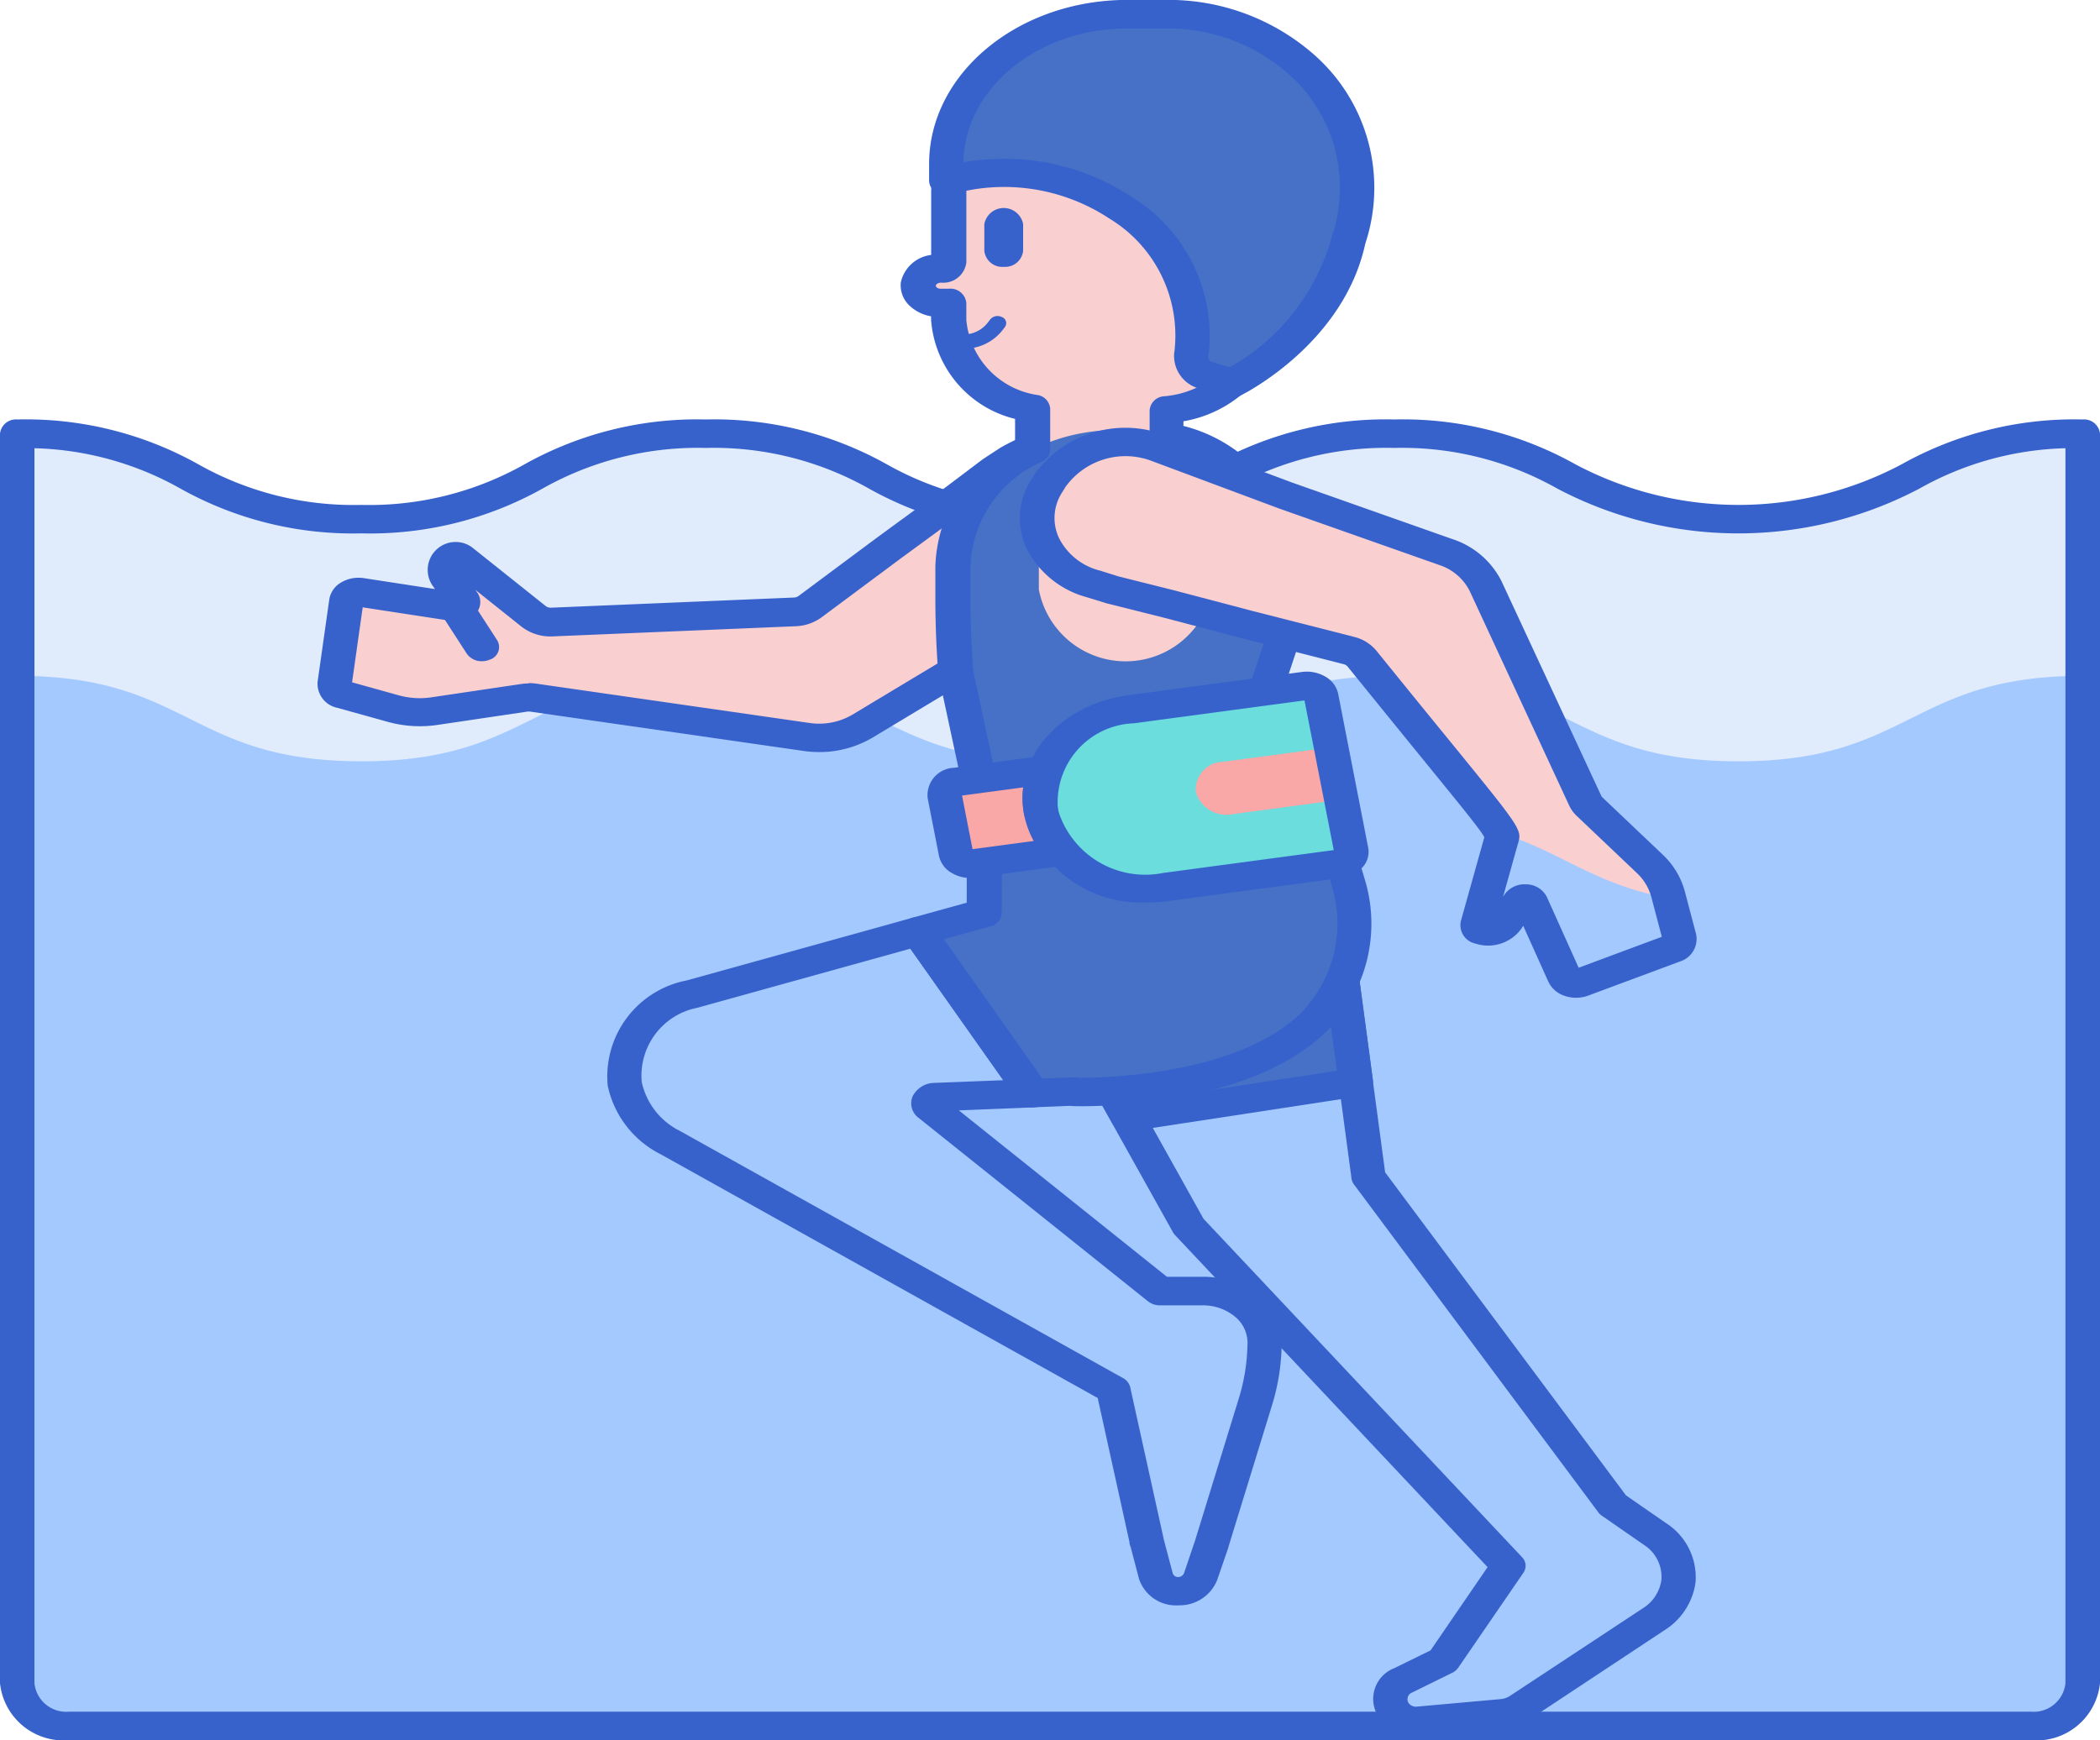 <svg xmlns="http://www.w3.org/2000/svg" width="70" height="58.022" viewBox="0 0 70 58.022"><g transform="translate(-6 -5.829)"><g transform="translate(6.573 20.289)"><g transform="translate(0)"><path d="M76.852,66.724c-5.738,0-5.738,2.85-11.477,2.85s-5.738-2.85-11.477-2.85-5.737,2.85-11.475,2.85-5.738-2.85-11.475-2.85-5.737,2.85-11.475,2.85S13.736,66.724,8,66.724V84.3H76.851V66.724Z" transform="translate(-7.999 -66.724)" fill="#e0ebfc"/></g></g><g transform="translate(6.573 28.363)"><g transform="translate(0)"><path d="M65.375,103.574c-5.738,0-5.738-2.85-11.477-2.85s-5.737,2.85-11.475,2.85-5.738-2.85-11.475-2.85-5.737,2.85-11.475,2.85-5.737-2.85-11.475-2.85v33.589a1.594,1.594,0,0,0,1.721,1.425H75.13a1.594,1.594,0,0,0,1.721-1.425V100.724C71.113,100.724,71.113,103.574,65.375,103.574Z" transform="translate(-7.999 -100.724)" fill="#a4c9ff"/></g></g><g transform="translate(6 19.814)"><g transform="translate(0)"><path d="M73.7,108.761H8.3a2.128,2.128,0,0,1-2.3-1.9V65.2a.532.532,0,0,1,.574-.475,11.777,11.777,0,0,1,6.032,1.492,10.529,10.529,0,0,0,5.442,1.357,10.529,10.529,0,0,0,5.442-1.357,11.777,11.777,0,0,1,6.032-1.492,11.779,11.779,0,0,1,6.033,1.492A10.53,10.53,0,0,0,41,67.574a10.53,10.53,0,0,0,5.442-1.357,11.779,11.779,0,0,1,6.033-1.492,11.779,11.779,0,0,1,6.033,1.492,11.594,11.594,0,0,0,10.886,0,11.781,11.781,0,0,1,6.033-1.492A.532.532,0,0,1,76,65.2v41.662a2.128,2.128,0,0,1-2.3,1.9ZM7.148,65.684v41.177a1.064,1.064,0,0,0,1.148.95H73.7a1.064,1.064,0,0,0,1.148-.95V65.684a10.444,10.444,0,0,0-4.869,1.347,12.942,12.942,0,0,1-12.067,0,10.532,10.532,0,0,0-5.443-1.357,10.531,10.531,0,0,0-5.443,1.357A11.778,11.778,0,0,1,41,68.523a11.777,11.777,0,0,1-6.033-1.492,10.53,10.53,0,0,0-5.443-1.357,10.528,10.528,0,0,0-5.442,1.357,11.779,11.779,0,0,1-6.033,1.492,11.777,11.777,0,0,1-6.032-1.492,10.441,10.441,0,0,0-4.868-1.347Z" transform="translate(-6 -64.724)" fill="#3762cc"/></g></g><g transform="translate(17.153 20.327)"><g transform="translate(0)"><path d="M66.86,68.057l-1.465,1.1-2.039,1.491-2.634,1.96a.91.91,0,0,1-.5.172l-8.1.339a.917.917,0,0,1-.606-.188L49.055,70.97a.246.246,0,0,0-.28,0,.488.488,0,0,0-.141.7l.5.7c.089.124-.04.278-.212.251l-3.172-.487a.4.4,0,0,0-.478.292l-.391,2.756a.34.34,0,0,0,.274.359l1.688.47a3.3,3.3,0,0,0,1.363.083l3-.445a.992.992,0,0,1,.283,0l9.124,1.314a2.846,2.846,0,0,0,1.854-.356l4.691-2.822,4.085-6.858a6.593,6.593,0,0,0-1.821.06,6.1,6.1,0,0,0-2.011.719Z" transform="translate(-44.877 -66.883)" fill="#f9cfcf"/></g></g><g transform="translate(16.58 19.853)"><path d="M59.6,75.937a3.587,3.587,0,0,1-.512-.037l-9.124-1.313a.291.291,0,0,0-.084,0l-3,.445a4,4,0,0,1-1.647-.1l-1.688-.47a.823.823,0,0,1-.661-.864l.391-2.756a.8.8,0,0,1,.392-.559,1.149,1.149,0,0,1,.761-.145l2.37.364-.082-.115a.931.931,0,0,1,1.313-1.28l2.459,1.961a.265.265,0,0,0,.179.055l8.1-.339a.269.269,0,0,0,.149-.051l2.633-1.96L63.59,67.28l1.459-1.1.03-.021.549-.359.028-.017a6.727,6.727,0,0,1,2.222-.794,7.271,7.271,0,0,1,2.012-.066.585.585,0,0,1,.432.246.4.4,0,0,1,.009.435l-4.085,6.858a.512.512,0,0,1-.177.174l-4.691,2.822A3.486,3.486,0,0,1,59.6,75.937Zm-9.676-2.3a1.673,1.673,0,0,1,.238.017l9.123,1.313a2.19,2.19,0,0,0,1.418-.272l4.576-2.753,3.634-6.1a5.908,5.908,0,0,0-.8.083,5.458,5.458,0,0,0-1.787.636l-.52.34-1.451,1.09-2.046,1.5-2.63,1.957a1.559,1.559,0,0,1-.858.293l-8.1.339a1.569,1.569,0,0,1-1.033-.32l-1.548-1.235.058.081a.553.553,0,0,1-.031.7.86.86,0,0,1-.779.265l-3-.46-.354,2.5,1.56.435a2.616,2.616,0,0,0,1.078.066l3-.445a1.69,1.69,0,0,1,.245-.018Z" transform="translate(-42.878 -64.885)" fill="#3762cc"/></g><g transform="translate(36.604 9.133)"><path d="M124.481,42.222a2.156,2.156,0,0,1-.432-2.1l.768-2.305V35.32a4.74,4.74,0,0,0-3.854-4.341v-.86c1.943-.323,3.4-1.687,3.405-3.324l.006-3.643c0-1.879-1.915-3.4-4.284-3.407l-2.5,0c-2.144,0-3.884,1.374-3.887,3.075l0,2.362a.238.238,0,0,1-.26.206.712.712,0,0,0-.755.518c-.042.343.3.633.722.633h.291v.57a3.276,3.276,0,0,0,2.8,2.959v1.367a4.452,4.452,0,0,0-2.657,3.889v1.108c0,.808.033,1.616.092,2.422l.962,4.482-.011,3.549H126.14A6.272,6.272,0,0,0,124.481,42.222Z" transform="translate(-112.677 -19.742)" fill="#f9cfcf"/></g><g transform="translate(40.172 35.695)"><path d="M146.107,152.875l-1.4-.971-8.144-10.926-1.257-9.379-10.191,1.253,5.454,9.767,10.655,11.322-2.169,3.161-1.336.657a.67.67,0,0,0-.333.973.911.911,0,0,0,.851.375l2.788-.25a1.318,1.318,0,0,0,.605-.206l4.436-2.926a1.777,1.777,0,0,0,.829-1.274A1.7,1.7,0,0,0,146.107,152.875Z" transform="translate(-125.114 -131.599)" fill="#a4c9ff"/></g><g transform="translate(40.172 35.695)"><path d="M136,136.813l-.7-5.213-10.191,1.253,2.721,4.872.7,1.26,7.6-1.163Z" transform="translate(-125.114 -131.6)" fill="#4671c6"/></g><g transform="translate(39.598 35.22)"><g transform="translate(0 0)"><path d="M136.713,158.061a1.482,1.482,0,0,1-1.263-.634,1.1,1.1,0,0,1,.547-1.6l1.205-.592,1.9-2.775-10.419-11.072a.467.467,0,0,1-.068-.093l-5.454-9.767a.4.4,0,0,1,.016-.425.582.582,0,0,1,.421-.244l10.191-1.253a.668.668,0,0,1,.435.094.463.463,0,0,1,.22.324l1.243,9.273,8.028,10.77,1.329.921a2.145,2.145,0,0,1,.99,1.981,2.246,2.246,0,0,1-1.043,1.6L140.56,157.5a1.958,1.958,0,0,1-.9.307l-2.788.25C136.818,158.059,136.766,158.061,136.713,158.061Zm-7.079-17.215,10.614,11.279a.409.409,0,0,1,.046.526l-2.169,3.161a.53.53,0,0,1-.206.174l-1.336.657a.237.237,0,0,0-.117.344.3.3,0,0,0,.281.124l2.788-.25a.673.673,0,0,0,.31-.105l4.436-2.926a1.325,1.325,0,0,0,.615-.945,1.264,1.264,0,0,0-.584-1.168l-1.4-.971a.511.511,0,0,1-.12-.115L134.648,139.7a.427.427,0,0,1-.082-.2l-1.192-8.889L124.53,131.7Z" transform="translate(-123.114 -129.599)" fill="#3762cc"/></g></g><g transform="translate(39.598 35.22)"><path d="M127.111,137.935a.591.591,0,0,1-.52-.276l-3.424-6.132a.4.4,0,0,1,.016-.425.582.582,0,0,1,.421-.244l10.191-1.253a.668.668,0,0,1,.435.094.464.464,0,0,1,.22.324l.834,6.222a.5.5,0,0,1-.466.52l-7.6,1.163a.715.715,0,0,1-.1.008Zm-2.581-6.23,2.916,5.221,6.638-1.016-.077-.57-.633-4.723Z" transform="translate(-123.114 -129.6)" fill="#3762cc"/></g><g transform="translate(37.429 16.368)"><path d="M116.251,51.3h-.413a.242.242,0,1,1,0-.475h.412a1.018,1.018,0,0,0,.81-.408l.068-.091a.324.324,0,0,1,.4-.077.215.215,0,0,1,.093.327l-.068.091A1.619,1.619,0,0,1,116.251,51.3Z" transform="translate(-115.552 -50.213)" fill="#3762cc"/></g><g transform="translate(38.811 12.765)"><path d="M121.017,37a.6.6,0,0,1-.646-.535v-.891a.658.658,0,0,1,1.293,0v.891a.6.6,0,0,1-.648.534Z" transform="translate(-120.371 -35.039)" fill="#3762cc"/></g><g transform="translate(26.791 36.882)"><g transform="translate(0 0)"><path d="M98.067,157.021,97.7,158.1a.783.783,0,0,1-.765.5.74.74,0,0,1-.727-.5l-.3-1.142c-.013,0-.012-.008,0-.011L94.79,151.88l-14.763-8.236a2.869,2.869,0,0,1-1.524-1.959,2.778,2.778,0,0,1,2.244-3l7.538-2.093,3.81,5.4-3.235.126c-.218.009-.318.228-.161.353l7.644,6.115h1.4a2.309,2.309,0,0,1,1.482.5,1.563,1.563,0,0,1,.6,1.335,6.858,6.858,0,0,1-.3,1.853Z" transform="translate(-78.473 -136.598)" fill="#a4c9ff"/></g></g><g transform="translate(20.623 25.583)"><path d="M58.415,91.31a.6.6,0,0,1-.506-.251l-.869-1.343a.437.437,0,0,1,.235-.643.638.638,0,0,1,.777.194l.869,1.343a.437.437,0,0,1-.235.643A.674.674,0,0,1,58.415,91.31Z" transform="translate(-56.972 -89.017)" fill="#3762cc"/></g><g transform="translate(36.604 20.164)"><path d="M127,81.205a6.32,6.32,0,0,0-2.18-3.3,2.3,2.3,0,0,1-.867-1.489,2.115,2.115,0,0,1,.1-.878l.768-2.305V70.744c0-2.511-2.459-4.547-5.493-4.547s-5.493,2.036-5.493,4.547v1.108c0,.808.033,1.616.092,2.422l.962,4.482-.011,3.549-2.2.61,3.81,5.4,1.4-.054-.01.014S128.778,88.627,127,81.205Zm-4.514-9.688a2.944,2.944,0,0,1-5.785,0v-2h5.785v2Z" transform="translate(-112.677 -66.197)" fill="#4671c6"/></g><g transform="translate(36.03 8.657)"><g transform="translate(0 0)"><path d="M115.059,51.835a.6.6,0,0,1-.5-.235l-3.81-5.4a.4.4,0,0,1-.042-.407.541.541,0,0,1,.355-.283l1.806-.5.01-3.166-.953-4.441a.442.442,0,0,1-.008-.055c-.061-.845-.093-1.669-.093-2.451V33.792a4.811,4.811,0,0,1,2.657-4.148v-.766a3.677,3.677,0,0,1-2.8-3.3v-.12a1.39,1.39,0,0,1-.691-.331.931.931,0,0,1-.318-.8,1.179,1.179,0,0,1,1.012-.916l0-2.123a3.218,3.218,0,0,1,1.318-2.519,5.064,5.064,0,0,1,3.144-1.031l2.5,0a5.519,5.519,0,0,1,3.429,1.132,3.507,3.507,0,0,1,1.429,2.751l-.006,3.643a4.109,4.109,0,0,1-3.405,3.694v.154a5.114,5.114,0,0,1,3.854,4.677v2.494a.4.4,0,0,1-.021.126l-.768,2.305a1.709,1.709,0,0,0-.081.713,1.856,1.856,0,0,0,.705,1.195,6.782,6.782,0,0,1,2.334,3.54,5.066,5.066,0,0,1-1.259,5.146c-2.723,2.638-8.216,2.491-8.447,2.483a.7.7,0,0,1-.087-.008l-1.252.049h-.027ZM112.1,46.228l3.279,4.644,1.052-.041a.691.691,0,0,1,.175.016c.833,0,5.254-.076,7.4-2.155a4.28,4.28,0,0,0,1-4.346l0-.009a5.857,5.857,0,0,0-2.025-3.046,2.741,2.741,0,0,1-1.03-1.783,2.5,2.5,0,0,1,.118-1.043l.748-2.243v-2.43a4.221,4.221,0,0,0-3.451-3.887.5.5,0,0,1-.4-.453v-.86a.508.508,0,0,1,.461-.466,3.207,3.207,0,0,0,2.945-2.86l.006-3.643A2.635,2.635,0,0,0,121.3,19.56a4.24,4.24,0,0,0-2.635-.867l-2.5,0h0a3.778,3.778,0,0,0-2.345.767,2.345,2.345,0,0,0-.963,1.833l0,2.362a.77.77,0,0,1-.833.68h0c-.1,0-.178.049-.183.091a.074.074,0,0,0,.028.068.181.181,0,0,0,.123.043h.291a.531.531,0,0,1,.573.475v.57a2.787,2.787,0,0,0,2.376,2.5.5.5,0,0,1,.419.457V29.9a.465.465,0,0,1-.277.406,3.961,3.961,0,0,0-2.38,3.482V34.9c0,.754.03,1.55.089,2.366l.956,4.455a.4.4,0,0,1,.009.084l-.011,3.549a.492.492,0,0,1-.391.449Z" transform="translate(-110.675 -17.739)" fill="#3762cc"/></g></g><g transform="translate(40.571 20.575)"><path d="M128.368,72.647l.654.206,1.895.475,2.593.683,3.384.864a.818.818,0,0,1,.436.269c4.868,6.019,4.737,5.711,4.627,6.1L141.187,84a.163.163,0,0,0,.121.2.733.733,0,0,0,.817-.254l.465-.711a.223.223,0,0,1,.37.022l1.124,2.5a.439.439,0,0,0,.548.19l3.058-1.138a.326.326,0,0,0,.231-.379l-.379-1.44a2.159,2.159,0,0,0-.614-1.011l-2-1.9a.663.663,0,0,1-.146-.2l-3.325-7.154a2.253,2.253,0,0,0-1.321-1.133L134.8,69.7l-4.2-1.569a3.1,3.1,0,0,0-3.659,1.064l-.124.2c-.769,1.249-.039,2.774,1.555,3.247Z" transform="translate(-126.505 -67.929)" fill="#f9cfcf"/></g><g transform="translate(55.248 33.603)"><path d="M178.439,123.082l-.77,2.754a.163.163,0,0,0,.121.2.733.733,0,0,0,.817-.254l.465-.711a.223.223,0,0,1,.37.022l1.124,2.5a.439.439,0,0,0,.548.19l3.058-1.138a.326.326,0,0,0,.231-.379l-.342-1.3c-2.456-.435-3.582-1.53-5.62-2.173A.556.556,0,0,1,178.439,123.082Z" transform="translate(-177.664 -122.792)" fill="#a4c9ff"/></g><g transform="translate(39.998 20.1)"><path d="M143.042,84.923a1.16,1.16,0,0,1-.378-.063.908.908,0,0,1-.54-.466l-.84-1.87-.077.118a1.372,1.372,0,0,1-1.521.474.628.628,0,0,1-.481-.748l.782-2.795c-.1-.215-.732-.986-2.035-2.586-.638-.784-1.461-1.795-2.522-3.106a.241.241,0,0,0-.129-.079l-3.384-.864-2.6-.684-1.887-.473-.038-.01-.649-.2a3.18,3.18,0,0,1-2-1.6,2.37,2.37,0,0,1,.131-2.305l.124-.2a3.728,3.728,0,0,1,4.406-1.281l4.2,1.569,5.323,1.878a2.8,2.8,0,0,1,1.632,1.4l3.324,7.154a.2.2,0,0,0,.043.059l2,1.9a2.615,2.615,0,0,1,.742,1.222l.38,1.44a.789.789,0,0,1-.556.913l-3.058,1.138A1.165,1.165,0,0,1,143.042,84.923Zm-1.7-3.781.054,0a.776.776,0,0,1,.674.417l1.062,2.364,2.772-1.032-.351-1.331a1.713,1.713,0,0,0-.486-.8l-2-1.9a1.128,1.128,0,0,1-.249-.342L139.5,71.363a1.734,1.734,0,0,0-1.011-.867l-5.334-1.882-4.214-1.573a2.464,2.464,0,0,0-2.912.847l-.124.2a1.566,1.566,0,0,0-.087,1.524,2.1,2.1,0,0,0,1.324,1.061l.01,0,.635.2,1.876.47,2.6.685,3.38.862a1.4,1.4,0,0,1,.744.459c1.059,1.31,1.882,2.32,2.52,3.1,2.339,2.872,2.339,2.872,2.2,3.343l-.009.029-.485,1.734.054-.083A.814.814,0,0,1,141.346,81.141Z" transform="translate(-124.508 -65.927)" fill="#3762cc"/></g><g transform="translate(37.482 31.015)"><g transform="translate(0 0)"><path d="M123.27,114.615l-6.59.884a.484.484,0,0,1-.559-.334l-.378-1.929a.42.42,0,0,1,.4-.463l6.59-.884Z" transform="translate(-115.738 -111.89)" fill="#f9a7a7"/></g></g><g transform="translate(40.659 28.698)"><path d="M136.792,108.063l-5.775.774a3.605,3.605,0,0,1-4.159-2.482c-.32-1.636,1.022-3.177,3-3.442l5.775-.774a.484.484,0,0,1,.559.334l1,5.129A.419.419,0,0,1,136.792,108.063Z" transform="translate(-126.811 -102.133)" fill="#6bdddd"/></g><g transform="translate(45.847 30.749)"><path d="M149.736,112.515l-3.6.483a1.061,1.061,0,0,1-1.224-.731.919.919,0,0,1,.883-1.013l3.6-.483Z" transform="translate(-144.896 -110.771)" fill="#f9a7a7"/></g><g transform="translate(40.085 28.222)"><g transform="translate(0 0)"><path d="M129.01,107.825a4.053,4.053,0,0,1-4.143-2.92c-.37-1.892,1.188-3.681,3.474-3.987l5.775-.774a1.227,1.227,0,0,1,.79.155.867.867,0,0,1,.427.572l1,5.129a.759.759,0,0,1-.187.654,1.1,1.1,0,0,1-.691.353l-5.774.774a5.022,5.022,0,0,1-.674.045Zm5.2-6.733-5.689.763a2.631,2.631,0,0,0-2.525,2.9,3.039,3.039,0,0,0,3.5,2.09l5.689-.763Z" transform="translate(-124.812 -100.131)" fill="#3762cc"/></g></g><g transform="translate(36.908 31.027)"><path d="M115.174,116.02a1.206,1.206,0,0,1-.618-.166.867.867,0,0,1-.427-.572l-.378-1.929a.915.915,0,0,1,.878-1.007l2.951-.4a.638.638,0,0,1,.528.161.414.414,0,0,1,.108.457,2.087,2.087,0,0,0-.115,1.192l-.566.076.566-.076a2.3,2.3,0,0,0,.564,1.1.409.409,0,0,1,.071.462.565.565,0,0,1-.44.29l-2.951.4A1.361,1.361,0,0,1,115.174,116.02Zm-.276-2.748.35,1.788,2.039-.273a3.028,3.028,0,0,1-.318-.875,2.86,2.86,0,0,1-.032-.913Z" transform="translate(-113.738 -111.944)" fill="#3762cc"/></g><g transform="translate(37.543 6.304)"><path d="M127.7,9.43h0a6.651,6.651,0,0,0-4.427-1.6h-1.288c-3.334,0-6.038,2.237-6.038,5h0c0,.107,0,.263,0,.558,4.336-1.2,8.7,1.881,8.179,5.709,0,.029-.008.059-.012.088a.655.655,0,0,0,.513.693l.851.254s3.216-1.6,3.878-4.768v0A5.526,5.526,0,0,0,127.7,9.429Z" transform="translate(-115.95 -7.829)" fill="#4671c6"/></g><g transform="translate(36.968 5.829)"><g transform="translate(0 0)"><path d="M124.052,19.079a.675.675,0,0,1-.194-.028l-.851-.254a1.126,1.126,0,0,1-.888-1.2l.011-.077a4.558,4.558,0,0,0-2.173-4.405,6.368,6.368,0,0,0-5.252-.808.674.674,0,0,1-.517-.065.455.455,0,0,1-.239-.385c0-.258,0-.412,0-.52,0-.013,0-.026,0-.039,0-3.018,2.966-5.472,6.611-5.472h1.288a7.341,7.341,0,0,1,4.833,1.739,5.911,5.911,0,0,1,1.808,6.387c-.716,3.315-4,4.986-4.14,5.056a.662.662,0,0,1-.3.068Zm-7.613-7.954a7.648,7.648,0,0,1,4.237,1.254,5.432,5.432,0,0,1,2.593,5.242l-.013.093a.177.177,0,0,0,.138.189l.577.172a7.179,7.179,0,0,0,3.392-4.321.448.448,0,0,1,.024-.077,5.056,5.056,0,0,0-1.512-5.431l-.024-.02a6.064,6.064,0,0,0-4.006-1.449h-1.288c-2.988,0-5.423,2-5.463,4.461A7.914,7.914,0,0,1,116.439,11.125Z" transform="translate(-113.947 -5.829)" fill="#3762cc"/></g></g><g transform="translate(26.218 36.407)"><g transform="translate(0 0)"><path d="M95.533,157.547H95.5a1.3,1.3,0,0,1-1.272-.871l-.284-1.081a.4.4,0,0,1-.039-.163l-1.058-4.8-14.562-8.124a3.335,3.335,0,0,1-1.771-2.289,3.262,3.262,0,0,1,2.63-3.509l7.538-2.093a.633.633,0,0,1,.678.211l3.81,5.4a.4.4,0,0,1,.009.466.6.6,0,0,1-.477.248l-2.483.1,6.935,5.548H96.32a2.958,2.958,0,0,1,1.893.643,2,2,0,0,1,.766,1.67,7.266,7.266,0,0,1-.32,1.966L97.2,155.613l0,.011L96.83,156.7a1.343,1.343,0,0,1-1.3.843Zm-.484-2.2.3,1.132a.185.185,0,0,0,.182.123.213.213,0,0,0,.2-.149l.364-1.075,1.458-4.74a6.471,6.471,0,0,0,.285-1.745,1.133,1.133,0,0,0-.44-.993,1.676,1.676,0,0,0-1.072-.357h-1.4a.642.642,0,0,1-.4-.133l-7.644-6.115a.6.6,0,0,1-.2-.73.824.824,0,0,1,.731-.44l2.289-.089-3.1-4.386-7.095,1.97a2.305,2.305,0,0,0-1.858,2.481,2.388,2.388,0,0,0,1.275,1.628l14.763,8.236a.479.479,0,0,1,.244.308l1.118,5.068a.033.033,0,0,0,0,.005Zm1.594.153h0Z" transform="translate(-76.475 -134.597)" fill="#3762cc"/></g></g></g></svg>